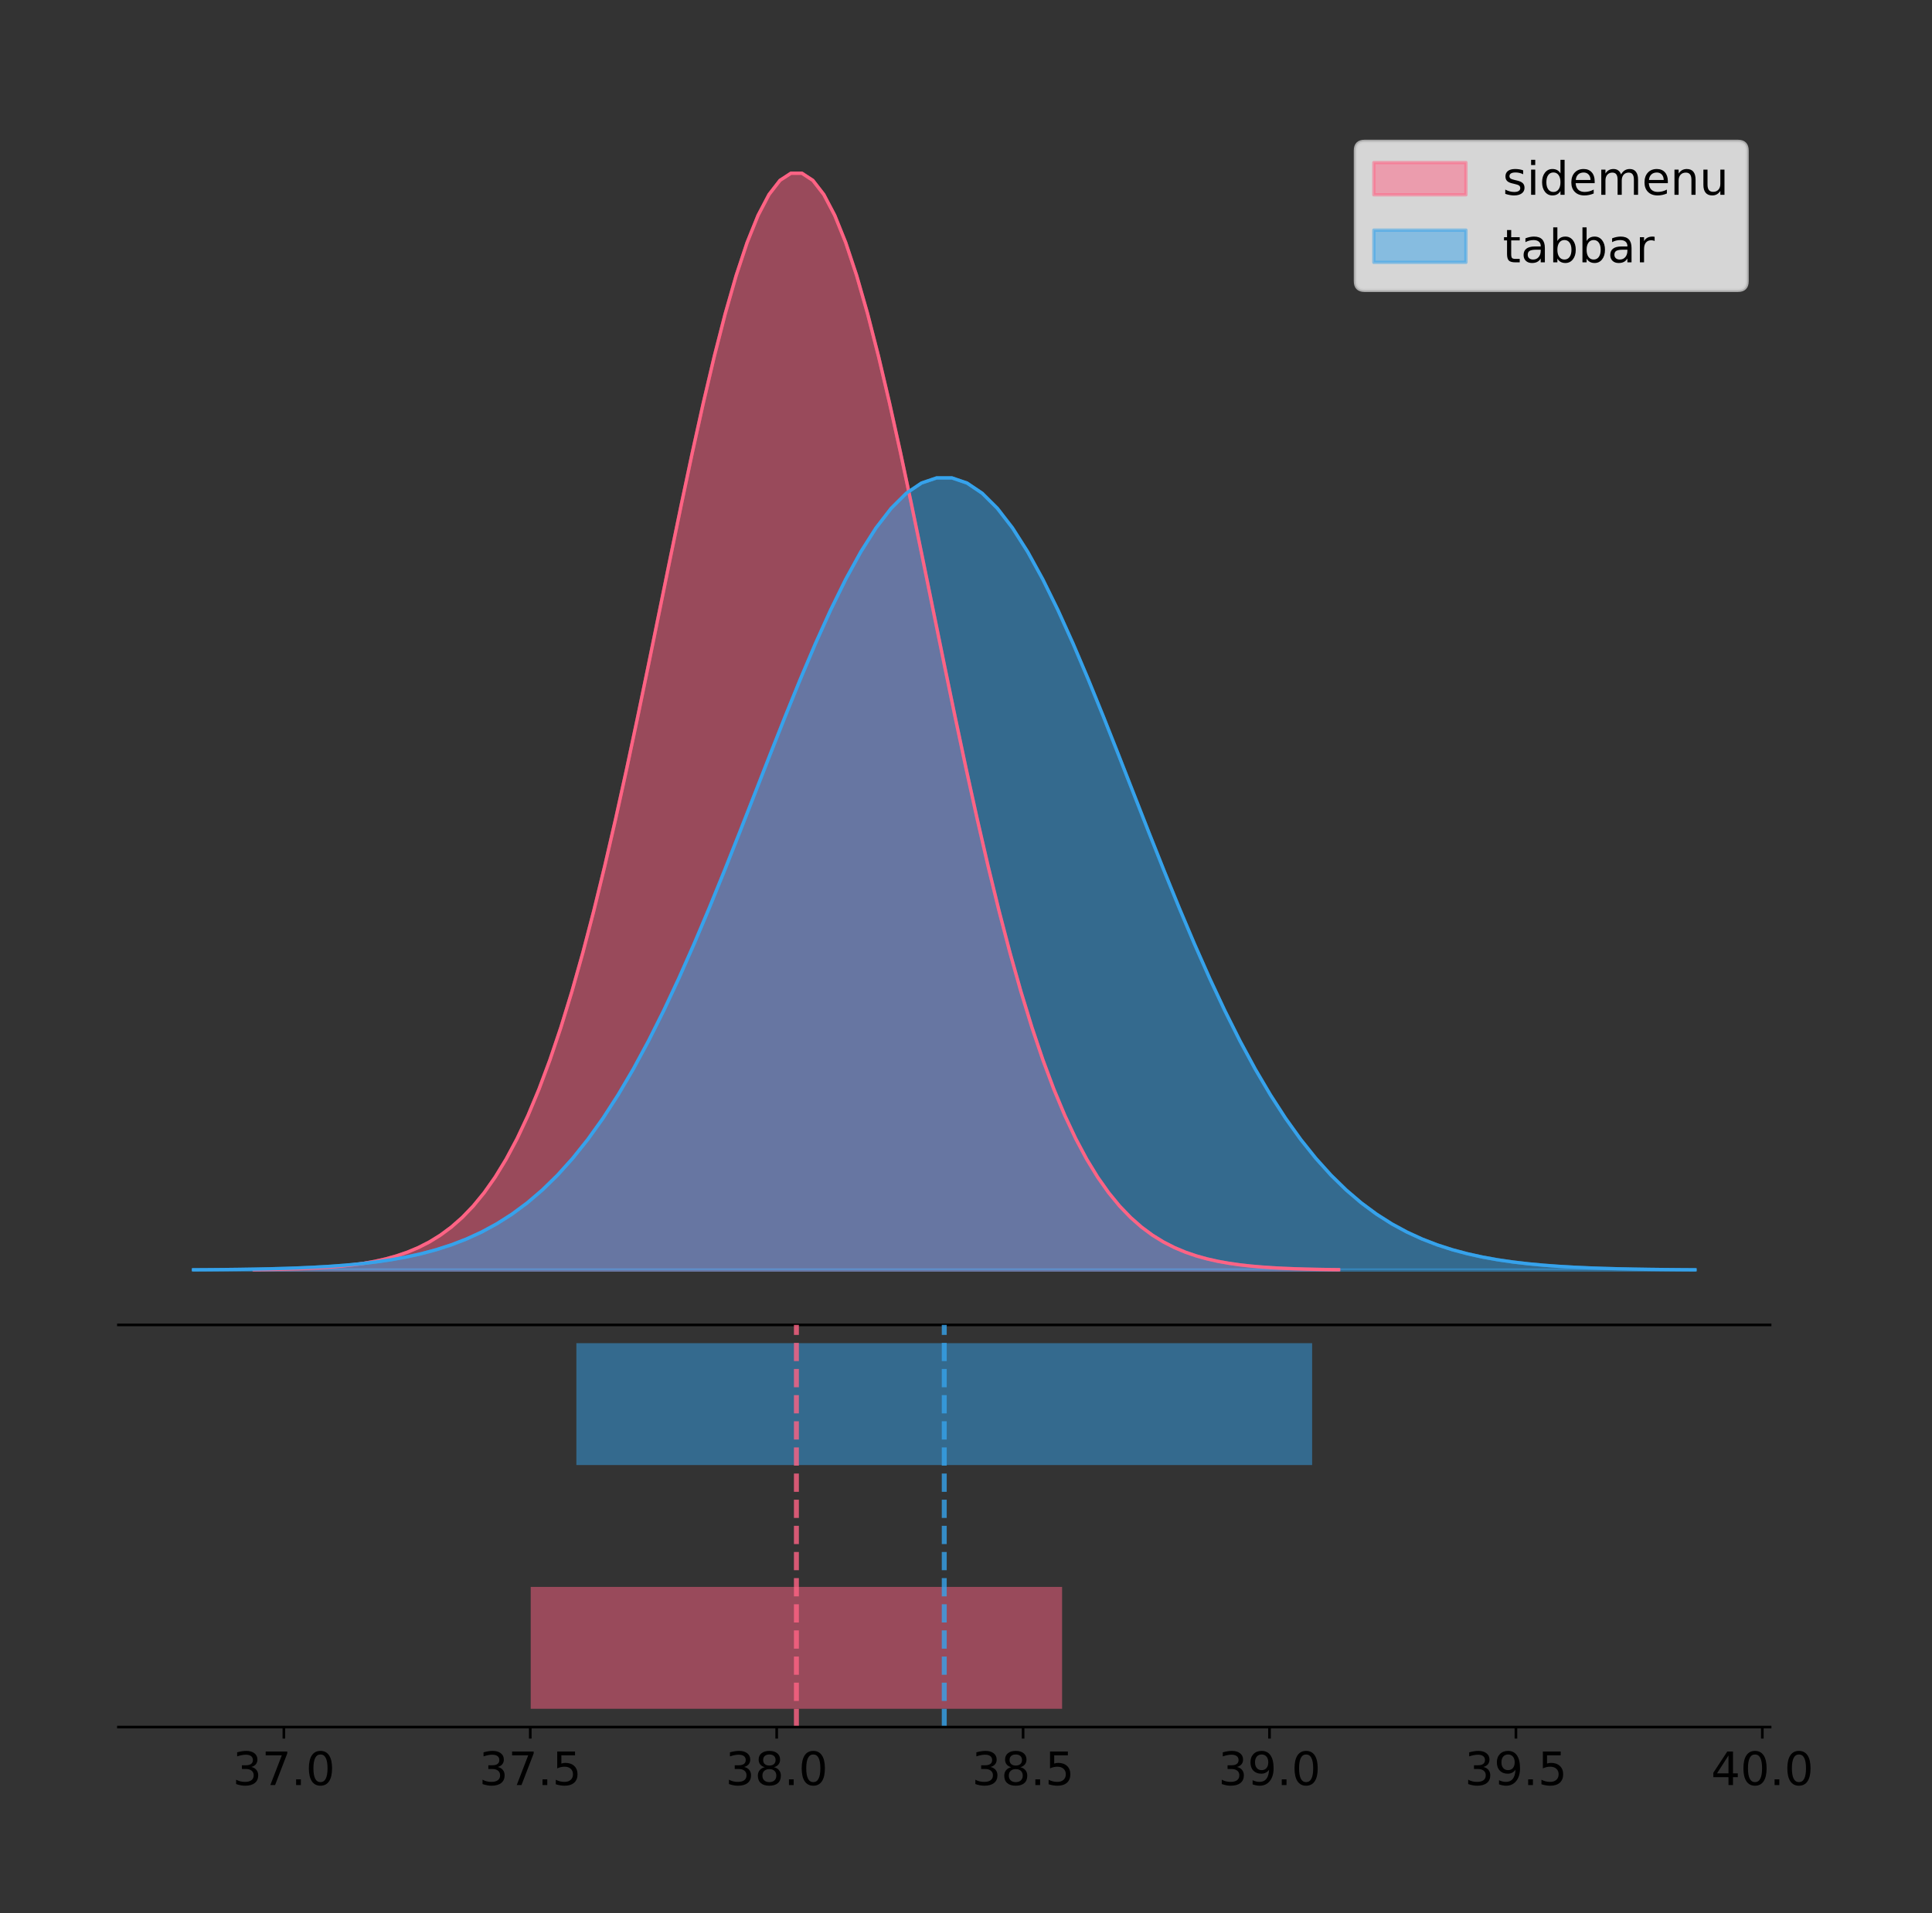 <?xml version="1.0" encoding="utf-8" standalone="no"?>
<!DOCTYPE svg PUBLIC "-//W3C//DTD SVG 1.1//EN"
  "http://www.w3.org/Graphics/SVG/1.1/DTD/svg11.dtd">
<!-- Created with matplotlib (https://matplotlib.org/) -->
<svg height="581.789pt" version="1.1" viewBox="0 0 587.426 581.789" width="587.426pt" xmlns="http://www.w3.org/2000/svg" xmlns:xlink="http://www.w3.org/1999/xlink">
 <rect x="0" y="0" width="587.426" height="581.789" fill="#333333" stroke="none"/>
 <defs>
  <style type="text/css">
*{stroke-linecap:butt;stroke-linejoin:round;}
  </style>
 </defs>
 <g id="figure_1">
  <g id="patch_1">
   <path d="M 0 581.789 
L 587.426 581.789 
L 587.426 0 
L 0 0 
z
" style="fill:none;"/>
  </g>
  <g id="axes_1">
   <g id="patch_2">
    <path d="M 36 402.93 
L 538.2 402.93 
L 538.2 36 
L 36 36 
z
" style="fill:none;"/>
   </g>
   <g id="PolyCollection_1">
    <defs>
     <path d="M 77.279 -195.538 
L 77.279 -195.65 
L 80.61 -195.692 
L 83.941 -195.749 
L 87.271 -195.825 
L 90.602 -195.925 
L 93.933 -196.058 
L 97.263 -196.23 
L 100.594 -196.455 
L 103.925 -196.744 
L 107.255 -197.115 
L 110.586 -197.585 
L 113.917 -198.179 
L 117.247 -198.923 
L 120.578 -199.848 
L 123.908 -200.99 
L 127.239 -202.39 
L 130.57 -204.093 
L 133.9 -206.151 
L 137.231 -208.617 
L 140.562 -211.552 
L 143.892 -215.017 
L 147.223 -219.078 
L 150.554 -223.801 
L 153.884 -229.25 
L 157.215 -235.488 
L 160.546 -242.572 
L 163.876 -250.552 
L 167.207 -259.468 
L 170.538 -269.344 
L 173.868 -280.192 
L 177.199 -292.002 
L 180.53 -304.744 
L 183.86 -318.365 
L 187.191 -332.786 
L 190.522 -347.901 
L 193.852 -363.58 
L 197.183 -379.667 
L 200.514 -395.98 
L 203.844 -412.318 
L 207.175 -428.462 
L 210.506 -444.18 
L 213.836 -459.23 
L 217.167 -473.372 
L 220.498 -486.366 
L 223.828 -497.987 
L 227.159 -508.025 
L 230.49 -516.294 
L 233.82 -522.64 
L 237.151 -526.94 
L 240.482 -529.111 
L 243.812 -529.111 
L 247.143 -526.94 
L 250.474 -522.64 
L 253.804 -516.294 
L 257.135 -508.025 
L 260.466 -497.987 
L 263.796 -486.366 
L 267.127 -473.372 
L 270.458 -459.23 
L 273.788 -444.18 
L 277.119 -428.462 
L 280.45 -412.318 
L 283.78 -395.98 
L 287.111 -379.667 
L 290.442 -363.58 
L 293.772 -347.901 
L 297.103 -332.786 
L 300.434 -318.365 
L 303.764 -304.744 
L 307.095 -292.002 
L 310.426 -280.192 
L 313.756 -269.344 
L 317.087 -259.468 
L 320.417 -250.552 
L 323.748 -242.572 
L 327.079 -235.488 
L 330.409 -229.25 
L 333.74 -223.801 
L 337.071 -219.078 
L 340.401 -215.017 
L 343.732 -211.552 
L 347.063 -208.617 
L 350.393 -206.151 
L 353.724 -204.093 
L 357.055 -202.39 
L 360.385 -200.99 
L 363.716 -199.848 
L 367.047 -198.923 
L 370.377 -198.179 
L 373.708 -197.585 
L 377.039 -197.115 
L 380.369 -196.744 
L 383.7 -196.455 
L 387.031 -196.23 
L 390.361 -196.058 
L 393.692 -195.925 
L 397.023 -195.825 
L 400.353 -195.749 
L 403.684 -195.692 
L 407.015 -195.65 
L 407.015 -195.538 
L 407.015 -195.538 
L 403.684 -195.538 
L 400.353 -195.538 
L 397.023 -195.538 
L 393.692 -195.538 
L 390.361 -195.538 
L 387.031 -195.538 
L 383.7 -195.538 
L 380.369 -195.538 
L 377.039 -195.538 
L 373.708 -195.538 
L 370.377 -195.538 
L 367.047 -195.538 
L 363.716 -195.538 
L 360.385 -195.538 
L 357.055 -195.538 
L 353.724 -195.538 
L 350.393 -195.538 
L 347.063 -195.538 
L 343.732 -195.538 
L 340.401 -195.538 
L 337.071 -195.538 
L 333.74 -195.538 
L 330.409 -195.538 
L 327.079 -195.538 
L 323.748 -195.538 
L 320.417 -195.538 
L 317.087 -195.538 
L 313.756 -195.538 
L 310.426 -195.538 
L 307.095 -195.538 
L 303.764 -195.538 
L 300.434 -195.538 
L 297.103 -195.538 
L 293.772 -195.538 
L 290.442 -195.538 
L 287.111 -195.538 
L 283.78 -195.538 
L 280.45 -195.538 
L 277.119 -195.538 
L 273.788 -195.538 
L 270.458 -195.538 
L 267.127 -195.538 
L 263.796 -195.538 
L 260.466 -195.538 
L 257.135 -195.538 
L 253.804 -195.538 
L 250.474 -195.538 
L 247.143 -195.538 
L 243.812 -195.538 
L 240.482 -195.538 
L 237.151 -195.538 
L 233.82 -195.538 
L 230.49 -195.538 
L 227.159 -195.538 
L 223.828 -195.538 
L 220.498 -195.538 
L 217.167 -195.538 
L 213.836 -195.538 
L 210.506 -195.538 
L 207.175 -195.538 
L 203.844 -195.538 
L 200.514 -195.538 
L 197.183 -195.538 
L 193.852 -195.538 
L 190.522 -195.538 
L 187.191 -195.538 
L 183.86 -195.538 
L 180.53 -195.538 
L 177.199 -195.538 
L 173.868 -195.538 
L 170.538 -195.538 
L 167.207 -195.538 
L 163.876 -195.538 
L 160.546 -195.538 
L 157.215 -195.538 
L 153.884 -195.538 
L 150.554 -195.538 
L 147.223 -195.538 
L 143.892 -195.538 
L 140.562 -195.538 
L 137.231 -195.538 
L 133.9 -195.538 
L 130.57 -195.538 
L 127.239 -195.538 
L 123.908 -195.538 
L 120.578 -195.538 
L 117.247 -195.538 
L 113.917 -195.538 
L 110.586 -195.538 
L 107.255 -195.538 
L 103.925 -195.538 
L 100.594 -195.538 
L 97.263 -195.538 
L 93.933 -195.538 
L 90.602 -195.538 
L 87.271 -195.538 
L 83.941 -195.538 
L 80.61 -195.538 
L 77.279 -195.538 
z
" id="m9db50f41ec" style="stroke:#ff6384;stroke-opacity:0.5;"/>
    </defs>
    <g clip-path="url(#pbb6f00e076)">
     <use style="fill:#ff6384;fill-opacity:0.5;stroke:#ff6384;stroke-opacity:0.5;" x="0" xlink:href="#m9db50f41ec" y="581.789"/>
    </g>
   </g>
   <g id="PolyCollection_2">
    <defs>
     <path d="M 58.827 -195.538 
L 58.827 -195.619 
L 63.439 -195.649 
L 68.05 -195.69 
L 72.662 -195.745 
L 77.274 -195.818 
L 81.885 -195.913 
L 86.497 -196.038 
L 91.108 -196.2 
L 95.72 -196.409 
L 100.331 -196.677 
L 104.943 -197.017 
L 109.555 -197.445 
L 114.166 -197.983 
L 118.778 -198.651 
L 123.389 -199.476 
L 128.001 -200.487 
L 132.612 -201.717 
L 137.224 -203.203 
L 141.836 -204.984 
L 146.447 -207.104 
L 151.059 -209.606 
L 155.67 -212.54 
L 160.282 -215.95 
L 164.893 -219.886 
L 169.505 -224.391 
L 174.117 -229.508 
L 178.728 -235.272 
L 183.34 -241.711 
L 187.951 -248.844 
L 192.563 -256.679 
L 197.174 -265.208 
L 201.786 -274.411 
L 206.398 -284.249 
L 211.009 -294.664 
L 215.621 -305.581 
L 220.232 -316.905 
L 224.844 -328.523 
L 229.455 -340.305 
L 234.067 -352.105 
L 238.679 -363.765 
L 243.29 -375.117 
L 247.902 -385.987 
L 252.513 -396.201 
L 257.125 -405.586 
L 261.736 -413.979 
L 266.348 -421.228 
L 270.96 -427.201 
L 275.571 -431.784 
L 280.183 -434.89 
L 284.794 -436.458 
L 289.406 -436.458 
L 294.017 -434.89 
L 298.629 -431.784 
L 303.24 -427.201 
L 307.852 -421.228 
L 312.464 -413.979 
L 317.075 -405.586 
L 321.687 -396.201 
L 326.298 -385.987 
L 330.91 -375.117 
L 335.521 -363.765 
L 340.133 -352.105 
L 344.745 -340.305 
L 349.356 -328.523 
L 353.968 -316.905 
L 358.579 -305.581 
L 363.191 -294.664 
L 367.802 -284.249 
L 372.414 -274.411 
L 377.026 -265.208 
L 381.637 -256.679 
L 386.249 -248.844 
L 390.86 -241.711 
L 395.472 -235.272 
L 400.083 -229.508 
L 404.695 -224.391 
L 409.307 -219.886 
L 413.918 -215.95 
L 418.53 -212.54 
L 423.141 -209.606 
L 427.753 -207.104 
L 432.364 -204.984 
L 436.976 -203.203 
L 441.588 -201.717 
L 446.199 -200.487 
L 450.811 -199.476 
L 455.422 -198.651 
L 460.034 -197.983 
L 464.645 -197.445 
L 469.257 -197.017 
L 473.869 -196.677 
L 478.48 -196.409 
L 483.092 -196.2 
L 487.703 -196.038 
L 492.315 -195.913 
L 496.926 -195.818 
L 501.538 -195.745 
L 506.15 -195.69 
L 510.761 -195.649 
L 515.373 -195.619 
L 515.373 -195.538 
L 515.373 -195.538 
L 510.761 -195.538 
L 506.15 -195.538 
L 501.538 -195.538 
L 496.926 -195.538 
L 492.315 -195.538 
L 487.703 -195.538 
L 483.092 -195.538 
L 478.48 -195.538 
L 473.869 -195.538 
L 469.257 -195.538 
L 464.645 -195.538 
L 460.034 -195.538 
L 455.422 -195.538 
L 450.811 -195.538 
L 446.199 -195.538 
L 441.588 -195.538 
L 436.976 -195.538 
L 432.364 -195.538 
L 427.753 -195.538 
L 423.141 -195.538 
L 418.53 -195.538 
L 413.918 -195.538 
L 409.307 -195.538 
L 404.695 -195.538 
L 400.083 -195.538 
L 395.472 -195.538 
L 390.86 -195.538 
L 386.249 -195.538 
L 381.637 -195.538 
L 377.026 -195.538 
L 372.414 -195.538 
L 367.802 -195.538 
L 363.191 -195.538 
L 358.579 -195.538 
L 353.968 -195.538 
L 349.356 -195.538 
L 344.745 -195.538 
L 340.133 -195.538 
L 335.521 -195.538 
L 330.91 -195.538 
L 326.298 -195.538 
L 321.687 -195.538 
L 317.075 -195.538 
L 312.464 -195.538 
L 307.852 -195.538 
L 303.24 -195.538 
L 298.629 -195.538 
L 294.017 -195.538 
L 289.406 -195.538 
L 284.794 -195.538 
L 280.183 -195.538 
L 275.571 -195.538 
L 270.96 -195.538 
L 266.348 -195.538 
L 261.736 -195.538 
L 257.125 -195.538 
L 252.513 -195.538 
L 247.902 -195.538 
L 243.29 -195.538 
L 238.679 -195.538 
L 234.067 -195.538 
L 229.455 -195.538 
L 224.844 -195.538 
L 220.232 -195.538 
L 215.621 -195.538 
L 211.009 -195.538 
L 206.398 -195.538 
L 201.786 -195.538 
L 197.174 -195.538 
L 192.563 -195.538 
L 187.951 -195.538 
L 183.34 -195.538 
L 178.728 -195.538 
L 174.117 -195.538 
L 169.505 -195.538 
L 164.893 -195.538 
L 160.282 -195.538 
L 155.67 -195.538 
L 151.059 -195.538 
L 146.447 -195.538 
L 141.836 -195.538 
L 137.224 -195.538 
L 132.612 -195.538 
L 128.001 -195.538 
L 123.389 -195.538 
L 118.778 -195.538 
L 114.166 -195.538 
L 109.555 -195.538 
L 104.943 -195.538 
L 100.331 -195.538 
L 95.72 -195.538 
L 91.108 -195.538 
L 86.497 -195.538 
L 81.885 -195.538 
L 77.274 -195.538 
L 72.662 -195.538 
L 68.05 -195.538 
L 63.439 -195.538 
L 58.827 -195.538 
z
" id="m3f8aa2a0a6" style="stroke:#36a2eb;stroke-opacity:0.5;"/>
    </defs>
    <g clip-path="url(#pbb6f00e076)">
     <use style="fill:#36a2eb;fill-opacity:0.5;stroke:#36a2eb;stroke-opacity:0.5;" x="0" xlink:href="#m3f8aa2a0a6" y="581.789"/>
    </g>
   </g>
   <g id="line2d_1">
    <path clip-path="url(#pbb6f00e076)" d="M 77.279 386.139 
L 80.61 386.097 
L 83.941 386.04 
L 87.271 385.965 
L 90.602 385.864 
L 93.933 385.732 
L 97.263 385.559 
L 100.594 385.334 
L 103.925 385.045 
L 107.255 384.675 
L 110.586 384.204 
L 113.917 383.61 
L 117.247 382.867 
L 120.578 381.941 
L 123.908 380.799 
L 127.239 379.399 
L 130.57 377.696 
L 133.9 375.639 
L 137.231 373.172 
L 140.562 370.238 
L 143.892 366.772 
L 147.223 362.711 
L 150.554 357.989 
L 153.884 352.539 
L 157.215 346.301 
L 160.546 339.217 
L 163.876 331.237 
L 167.207 322.322 
L 170.538 312.445 
L 173.868 301.597 
L 177.199 289.787 
L 180.53 277.045 
L 183.86 263.424 
L 187.191 249.004 
L 190.522 233.888 
L 193.852 218.209 
L 197.183 202.123 
L 200.514 185.809 
L 203.844 169.471 
L 207.175 153.327 
L 210.506 137.61 
L 213.836 122.559 
L 217.167 108.418 
L 220.498 95.423 
L 223.828 83.803 
L 227.159 73.765 
L 230.49 65.495 
L 233.82 59.15 
L 237.151 54.85 
L 240.482 52.679 
L 243.812 52.679 
L 247.143 54.85 
L 250.474 59.15 
L 253.804 65.495 
L 257.135 73.765 
L 260.466 83.803 
L 263.796 95.423 
L 267.127 108.418 
L 270.458 122.559 
L 273.788 137.61 
L 277.119 153.327 
L 280.45 169.471 
L 283.78 185.809 
L 287.111 202.123 
L 290.442 218.209 
L 293.772 233.888 
L 297.103 249.004 
L 300.434 263.424 
L 303.764 277.045 
L 307.095 289.787 
L 310.426 301.597 
L 313.756 312.445 
L 317.087 322.322 
L 320.417 331.237 
L 323.748 339.217 
L 327.079 346.301 
L 330.409 352.539 
L 333.74 357.989 
L 337.071 362.711 
L 340.401 366.772 
L 343.732 370.238 
L 347.063 373.172 
L 350.393 375.639 
L 353.724 377.696 
L 357.055 379.399 
L 360.385 380.799 
L 363.716 381.941 
L 367.047 382.867 
L 370.377 383.61 
L 373.708 384.204 
L 377.039 384.675 
L 380.369 385.045 
L 383.7 385.334 
L 387.031 385.559 
L 390.361 385.732 
L 393.692 385.864 
L 397.023 385.965 
L 400.353 386.04 
L 403.684 386.097 
L 407.015 386.139 
" style="fill:none;stroke:#ff6384;stroke-linecap:square;"/>
   </g>
   <g id="line2d_2">
    <path clip-path="url(#pbb6f00e076)" d="M 58.827 386.17 
L 63.439 386.14 
L 68.05 386.099 
L 72.662 386.044 
L 77.274 385.972 
L 81.885 385.876 
L 86.497 385.751 
L 91.108 385.589 
L 95.72 385.38 
L 100.331 385.113 
L 104.943 384.773 
L 109.555 384.344 
L 114.166 383.807 
L 118.778 383.139 
L 123.389 382.314 
L 128.001 381.303 
L 132.612 380.072 
L 137.224 378.586 
L 141.836 376.805 
L 146.447 374.686 
L 151.059 372.183 
L 155.67 369.25 
L 160.282 365.839 
L 164.893 361.903 
L 169.505 357.398 
L 174.117 352.281 
L 178.728 346.518 
L 183.34 340.079 
L 187.951 332.946 
L 192.563 325.111 
L 197.174 316.581 
L 201.786 307.378 
L 206.398 297.541 
L 211.009 287.125 
L 215.621 276.209 
L 220.232 264.884 
L 224.844 253.266 
L 229.455 241.484 
L 234.067 229.684 
L 238.679 218.024 
L 243.29 206.672 
L 247.902 195.802 
L 252.513 185.589 
L 257.125 176.204 
L 261.736 167.811 
L 266.348 160.561 
L 270.96 154.588 
L 275.571 150.005 
L 280.183 146.9 
L 284.794 145.332 
L 289.406 145.332 
L 294.017 146.9 
L 298.629 150.005 
L 303.24 154.588 
L 307.852 160.561 
L 312.464 167.811 
L 317.075 176.204 
L 321.687 185.589 
L 326.298 195.802 
L 330.91 206.672 
L 335.521 218.024 
L 340.133 229.684 
L 344.745 241.484 
L 349.356 253.266 
L 353.968 264.884 
L 358.579 276.209 
L 363.191 287.125 
L 367.802 297.541 
L 372.414 307.378 
L 377.026 316.581 
L 381.637 325.111 
L 386.249 332.946 
L 390.86 340.079 
L 395.472 346.518 
L 400.083 352.281 
L 404.695 357.398 
L 409.307 361.903 
L 413.918 365.839 
L 418.53 369.25 
L 423.141 372.183 
L 427.753 374.686 
L 432.364 376.805 
L 436.976 378.586 
L 441.588 380.072 
L 446.199 381.303 
L 450.811 382.314 
L 455.422 383.139 
L 460.034 383.807 
L 464.645 384.344 
L 469.257 384.773 
L 473.869 385.113 
L 478.48 385.38 
L 483.092 385.589 
L 487.703 385.751 
L 492.315 385.876 
L 496.926 385.972 
L 501.538 386.044 
L 506.15 386.099 
L 510.761 386.14 
L 515.373 386.17 
" style="fill:none;stroke:#36a2eb;stroke-linecap:square;"/>
   </g>
   <g id="patch_3">
    <path d="M 36 402.93 
L 538.2 402.93 
" style="fill:none;stroke:#000000;stroke-linecap:square;stroke-linejoin:miter;stroke-width:0.8;"/>
   </g>
   <g id="legend_1">
    <g id="patch_4">
     <path d="M 414.919 88.299 
L 528.4 88.299 
Q 531.2 88.299 531.2 85.499 
L 531.2 45.8 
Q 531.2 43 528.4 43 
L 414.919 43 
Q 412.119 43 412.119 45.8 
L 412.119 85.499 
Q 412.119 88.299 414.919 88.299 
z
" style="fill:#ffffff;opacity:0.8;stroke:#cccccc;stroke-linejoin:miter;"/>
    </g>
    <g id="patch_5">
     <path d="M 417.719 59.238 
L 445.719 59.238 
L 445.719 49.438 
L 417.719 49.438 
z
" style="fill:#ff6384;opacity:0.5;stroke:#ff6384;stroke-linejoin:miter;"/>
    </g>
    <g id="text_1">
     <!-- sidemenu -->
     <defs>
      <path d="M 44.281 53.078 
L 44.281 44.578 
Q 40.484 46.531 36.375 47.5 
Q 32.281 48.484 27.875 48.484 
Q 21.188 48.484 17.844 46.438 
Q 14.5 44.391 14.5 40.281 
Q 14.5 37.156 16.891 35.375 
Q 19.281 33.594 26.516 31.984 
L 29.594 31.297 
Q 39.156 29.25 43.188 25.516 
Q 47.219 21.781 47.219 15.094 
Q 47.219 7.469 41.188 3.016 
Q 35.156 -1.422 24.609 -1.422 
Q 20.219 -1.422 15.453 -0.562 
Q 10.688 0.297 5.422 2 
L 5.422 11.281 
Q 10.406 8.688 15.234 7.391 
Q 20.062 6.109 24.812 6.109 
Q 31.156 6.109 34.562 8.281 
Q 37.984 10.453 37.984 14.406 
Q 37.984 18.062 35.516 20.016 
Q 33.062 21.969 24.703 23.781 
L 21.578 24.516 
Q 13.234 26.266 9.516 29.906 
Q 5.812 33.547 5.812 39.891 
Q 5.812 47.609 11.281 51.797 
Q 16.75 56 26.812 56 
Q 31.781 56 36.172 55.266 
Q 40.578 54.547 44.281 53.078 
z
" id="DejaVuSans-115"/>
      <path d="M 9.422 54.688 
L 18.406 54.688 
L 18.406 0 
L 9.422 0 
z
M 9.422 75.984 
L 18.406 75.984 
L 18.406 64.594 
L 9.422 64.594 
z
" id="DejaVuSans-105"/>
      <path d="M 45.406 46.391 
L 45.406 75.984 
L 54.391 75.984 
L 54.391 0 
L 45.406 0 
L 45.406 8.203 
Q 42.578 3.328 38.25 0.953 
Q 33.938 -1.422 27.875 -1.422 
Q 17.969 -1.422 11.734 6.484 
Q 5.516 14.406 5.516 27.297 
Q 5.516 40.188 11.734 48.094 
Q 17.969 56 27.875 56 
Q 33.938 56 38.25 53.625 
Q 42.578 51.266 45.406 46.391 
z
M 14.797 27.297 
Q 14.797 17.391 18.875 11.75 
Q 22.953 6.109 30.078 6.109 
Q 37.203 6.109 41.297 11.75 
Q 45.406 17.391 45.406 27.297 
Q 45.406 37.203 41.297 42.844 
Q 37.203 48.484 30.078 48.484 
Q 22.953 48.484 18.875 42.844 
Q 14.797 37.203 14.797 27.297 
z
" id="DejaVuSans-100"/>
      <path d="M 56.203 29.594 
L 56.203 25.203 
L 14.891 25.203 
Q 15.484 15.922 20.484 11.062 
Q 25.484 6.203 34.422 6.203 
Q 39.594 6.203 44.453 7.469 
Q 49.312 8.734 54.109 11.281 
L 54.109 2.781 
Q 49.266 0.734 44.188 -0.344 
Q 39.109 -1.422 33.891 -1.422 
Q 20.797 -1.422 13.156 6.188 
Q 5.516 13.812 5.516 26.812 
Q 5.516 40.234 12.766 48.109 
Q 20.016 56 32.328 56 
Q 43.359 56 49.781 48.891 
Q 56.203 41.797 56.203 29.594 
z
M 47.219 32.234 
Q 47.125 39.594 43.094 43.984 
Q 39.062 48.391 32.422 48.391 
Q 24.906 48.391 20.391 44.141 
Q 15.875 39.891 15.188 32.172 
z
" id="DejaVuSans-101"/>
      <path d="M 52 44.188 
Q 55.375 50.25 60.062 53.125 
Q 64.75 56 71.094 56 
Q 79.641 56 84.281 50.016 
Q 88.922 44.047 88.922 33.016 
L 88.922 0 
L 79.891 0 
L 79.891 32.719 
Q 79.891 40.578 77.094 44.375 
Q 74.312 48.188 68.609 48.188 
Q 61.625 48.188 57.562 43.547 
Q 53.516 38.922 53.516 30.906 
L 53.516 0 
L 44.484 0 
L 44.484 32.719 
Q 44.484 40.625 41.703 44.406 
Q 38.922 48.188 33.109 48.188 
Q 26.219 48.188 22.156 43.531 
Q 18.109 38.875 18.109 30.906 
L 18.109 0 
L 9.078 0 
L 9.078 54.688 
L 18.109 54.688 
L 18.109 46.188 
Q 21.188 51.219 25.484 53.609 
Q 29.781 56 35.688 56 
Q 41.656 56 45.828 52.969 
Q 50 49.953 52 44.188 
z
" id="DejaVuSans-109"/>
      <path d="M 54.891 33.016 
L 54.891 0 
L 45.906 0 
L 45.906 32.719 
Q 45.906 40.484 42.875 44.328 
Q 39.844 48.188 33.797 48.188 
Q 26.516 48.188 22.312 43.547 
Q 18.109 38.922 18.109 30.906 
L 18.109 0 
L 9.078 0 
L 9.078 54.688 
L 18.109 54.688 
L 18.109 46.188 
Q 21.344 51.125 25.703 53.562 
Q 30.078 56 35.797 56 
Q 45.219 56 50.047 50.172 
Q 54.891 44.344 54.891 33.016 
z
" id="DejaVuSans-110"/>
      <path d="M 8.5 21.578 
L 8.5 54.688 
L 17.484 54.688 
L 17.484 21.922 
Q 17.484 14.156 20.5 10.266 
Q 23.531 6.391 29.594 6.391 
Q 36.859 6.391 41.078 11.031 
Q 45.312 15.672 45.312 23.688 
L 45.312 54.688 
L 54.297 54.688 
L 54.297 0 
L 45.312 0 
L 45.312 8.406 
Q 42.047 3.422 37.719 1 
Q 33.406 -1.422 27.688 -1.422 
Q 18.266 -1.422 13.375 4.438 
Q 8.5 10.297 8.5 21.578 
z
M 31.109 56 
z
" id="DejaVuSans-117"/>
     </defs>
     <g transform="translate(456.919 59.238)scale(0.14 -0.14)">
      <use xlink:href="#DejaVuSans-115"/>
      <use x="52.1" xlink:href="#DejaVuSans-105"/>
      <use x="79.883" xlink:href="#DejaVuSans-100"/>
      <use x="143.359" xlink:href="#DejaVuSans-101"/>
      <use x="204.883" xlink:href="#DejaVuSans-109"/>
      <use x="302.295" xlink:href="#DejaVuSans-101"/>
      <use x="363.818" xlink:href="#DejaVuSans-110"/>
      <use x="427.197" xlink:href="#DejaVuSans-117"/>
     </g>
    </g>
    <g id="patch_6">
     <path d="M 417.719 79.787 
L 445.719 79.787 
L 445.719 69.987 
L 417.719 69.987 
z
" style="fill:#36a2eb;opacity:0.5;stroke:#36a2eb;stroke-linejoin:miter;"/>
    </g>
    <g id="text_2">
     <!-- tabbar -->
     <defs>
      <path d="M 18.312 70.219 
L 18.312 54.688 
L 36.812 54.688 
L 36.812 47.703 
L 18.312 47.703 
L 18.312 18.016 
Q 18.312 11.328 20.141 9.422 
Q 21.969 7.516 27.594 7.516 
L 36.812 7.516 
L 36.812 0 
L 27.594 0 
Q 17.188 0 13.234 3.875 
Q 9.281 7.766 9.281 18.016 
L 9.281 47.703 
L 2.688 47.703 
L 2.688 54.688 
L 9.281 54.688 
L 9.281 70.219 
z
" id="DejaVuSans-116"/>
      <path d="M 34.281 27.484 
Q 23.391 27.484 19.188 25 
Q 14.984 22.516 14.984 16.5 
Q 14.984 11.719 18.141 8.906 
Q 21.297 6.109 26.703 6.109 
Q 34.188 6.109 38.703 11.406 
Q 43.219 16.703 43.219 25.484 
L 43.219 27.484 
z
M 52.203 31.203 
L 52.203 0 
L 43.219 0 
L 43.219 8.297 
Q 40.141 3.328 35.547 0.953 
Q 30.953 -1.422 24.312 -1.422 
Q 15.922 -1.422 10.953 3.297 
Q 6 8.016 6 15.922 
Q 6 25.141 12.172 29.828 
Q 18.359 34.516 30.609 34.516 
L 43.219 34.516 
L 43.219 35.406 
Q 43.219 41.609 39.141 45 
Q 35.062 48.391 27.688 48.391 
Q 23 48.391 18.547 47.266 
Q 14.109 46.141 10.016 43.891 
L 10.016 52.203 
Q 14.938 54.109 19.578 55.047 
Q 24.219 56 28.609 56 
Q 40.484 56 46.344 49.844 
Q 52.203 43.703 52.203 31.203 
z
" id="DejaVuSans-97"/>
      <path d="M 48.688 27.297 
Q 48.688 37.203 44.609 42.844 
Q 40.531 48.484 33.406 48.484 
Q 26.266 48.484 22.188 42.844 
Q 18.109 37.203 18.109 27.297 
Q 18.109 17.391 22.188 11.75 
Q 26.266 6.109 33.406 6.109 
Q 40.531 6.109 44.609 11.75 
Q 48.688 17.391 48.688 27.297 
z
M 18.109 46.391 
Q 20.953 51.266 25.266 53.625 
Q 29.594 56 35.594 56 
Q 45.562 56 51.781 48.094 
Q 58.016 40.188 58.016 27.297 
Q 58.016 14.406 51.781 6.484 
Q 45.562 -1.422 35.594 -1.422 
Q 29.594 -1.422 25.266 0.953 
Q 20.953 3.328 18.109 8.203 
L 18.109 0 
L 9.078 0 
L 9.078 75.984 
L 18.109 75.984 
z
" id="DejaVuSans-98"/>
      <path d="M 41.109 46.297 
Q 39.594 47.172 37.812 47.578 
Q 36.031 48 33.891 48 
Q 26.266 48 22.188 43.047 
Q 18.109 38.094 18.109 28.812 
L 18.109 0 
L 9.078 0 
L 9.078 54.688 
L 18.109 54.688 
L 18.109 46.188 
Q 20.953 51.172 25.484 53.578 
Q 30.031 56 36.531 56 
Q 37.453 56 38.578 55.875 
Q 39.703 55.766 41.062 55.516 
z
" id="DejaVuSans-114"/>
     </defs>
     <g transform="translate(456.919 79.787)scale(0.14 -0.14)">
      <use xlink:href="#DejaVuSans-116"/>
      <use x="39.209" xlink:href="#DejaVuSans-97"/>
      <use x="100.488" xlink:href="#DejaVuSans-98"/>
      <use x="163.965" xlink:href="#DejaVuSans-98"/>
      <use x="227.441" xlink:href="#DejaVuSans-97"/>
      <use x="288.721" xlink:href="#DejaVuSans-114"/>
     </g>
    </g>
   </g>
  </g>
  <g id="axes_2">
   <g id="patch_7">
    <path d="M 36 525.24 
L 538.2 525.24 
L 538.2 402.93 
L 36 402.93 
z
" style="fill:none;"/>
   </g>
   <g id="patch_8">
    <path clip-path="url(#p83ea43877c)" d="M 161.362 519.68 
L 322.932 519.68 
L 322.932 482.617 
L 161.362 482.617 
z
" style="fill:#ff6384;opacity:0.5;"/>
   </g>
   <g id="patch_9">
    <path clip-path="url(#p83ea43877c)" d="M 175.246 445.553 
L 398.954 445.553 
L 398.954 408.49 
L 175.246 408.49 
z
" style="fill:#36a2eb;opacity:0.5;"/>
   </g>
   <g id="matplotlib.axis_1">
    <g id="xtick_1">
     <g id="line2d_3">
      <defs>
       <path d="M 0 0 
L 0 3.5 
" id="md46c2515c9" style="stroke:#000000;stroke-width:0.8;"/>
      </defs>
      <g>
       <use style="stroke:#000000;stroke-width:0.8;" x="86.31" xlink:href="#md46c2515c9" y="525.24"/>
      </g>
     </g>
     <g id="text_3">
      <!-- 37.0 -->
      <defs>
       <path d="M 40.578 39.312 
Q 47.656 37.797 51.625 33 
Q 55.609 28.219 55.609 21.188 
Q 55.609 10.406 48.188 4.484 
Q 40.766 -1.422 27.094 -1.422 
Q 22.516 -1.422 17.656 -0.516 
Q 12.797 0.391 7.625 2.203 
L 7.625 11.719 
Q 11.719 9.328 16.594 8.109 
Q 21.484 6.891 26.812 6.891 
Q 36.078 6.891 40.938 10.547 
Q 45.797 14.203 45.797 21.188 
Q 45.797 27.641 41.281 31.266 
Q 36.766 34.906 28.719 34.906 
L 20.219 34.906 
L 20.219 43.016 
L 29.109 43.016 
Q 36.375 43.016 40.234 45.922 
Q 44.094 48.828 44.094 54.297 
Q 44.094 59.906 40.109 62.906 
Q 36.141 65.922 28.719 65.922 
Q 24.656 65.922 20.016 65.031 
Q 15.375 64.156 9.812 62.312 
L 9.812 71.094 
Q 15.438 72.656 20.344 73.438 
Q 25.25 74.219 29.594 74.219 
Q 40.828 74.219 47.359 69.109 
Q 53.906 64.016 53.906 55.328 
Q 53.906 49.266 50.438 45.094 
Q 46.969 40.922 40.578 39.312 
z
" id="DejaVuSans-51"/>
       <path d="M 8.203 72.906 
L 55.078 72.906 
L 55.078 68.703 
L 28.609 0 
L 18.312 0 
L 43.219 64.594 
L 8.203 64.594 
z
" id="DejaVuSans-55"/>
       <path d="M 10.688 12.406 
L 21 12.406 
L 21 0 
L 10.688 0 
z
" id="DejaVuSans-46"/>
       <path d="M 31.781 66.406 
Q 24.172 66.406 20.328 58.906 
Q 16.5 51.422 16.5 36.375 
Q 16.5 21.391 20.328 13.891 
Q 24.172 6.391 31.781 6.391 
Q 39.453 6.391 43.281 13.891 
Q 47.125 21.391 47.125 36.375 
Q 47.125 51.422 43.281 58.906 
Q 39.453 66.406 31.781 66.406 
z
M 31.781 74.219 
Q 44.047 74.219 50.516 64.516 
Q 56.984 54.828 56.984 36.375 
Q 56.984 17.969 50.516 8.266 
Q 44.047 -1.422 31.781 -1.422 
Q 19.531 -1.422 13.062 8.266 
Q 6.594 17.969 6.594 36.375 
Q 6.594 54.828 13.062 64.516 
Q 19.531 74.219 31.781 74.219 
z
" id="DejaVuSans-48"/>
      </defs>
      <g transform="translate(70.724 542.878)scale(0.14 -0.14)">
       <use xlink:href="#DejaVuSans-51"/>
       <use x="63.623" xlink:href="#DejaVuSans-55"/>
       <use x="127.246" xlink:href="#DejaVuSans-46"/>
       <use x="159.033" xlink:href="#DejaVuSans-48"/>
      </g>
     </g>
    </g>
    <g id="xtick_2">
     <g id="line2d_4">
      <g>
       <use style="stroke:#000000;stroke-width:0.8;" x="161.231" xlink:href="#md46c2515c9" y="525.24"/>
      </g>
     </g>
     <g id="text_4">
      <!-- 37.5 -->
      <defs>
       <path d="M 10.797 72.906 
L 49.516 72.906 
L 49.516 64.594 
L 19.828 64.594 
L 19.828 46.734 
Q 21.969 47.469 24.109 47.828 
Q 26.266 48.188 28.422 48.188 
Q 40.625 48.188 47.75 41.5 
Q 54.891 34.812 54.891 23.391 
Q 54.891 11.625 47.562 5.094 
Q 40.234 -1.422 26.906 -1.422 
Q 22.312 -1.422 17.547 -0.641 
Q 12.797 0.141 7.719 1.703 
L 7.719 11.625 
Q 12.109 9.234 16.797 8.062 
Q 21.484 6.891 26.703 6.891 
Q 35.156 6.891 40.078 11.328 
Q 45.016 15.766 45.016 23.391 
Q 45.016 31 40.078 35.438 
Q 35.156 39.891 26.703 39.891 
Q 22.75 39.891 18.812 39.016 
Q 14.891 38.141 10.797 36.281 
z
" id="DejaVuSans-53"/>
      </defs>
      <g transform="translate(145.646 542.878)scale(0.14 -0.14)">
       <use xlink:href="#DejaVuSans-51"/>
       <use x="63.623" xlink:href="#DejaVuSans-55"/>
       <use x="127.246" xlink:href="#DejaVuSans-46"/>
       <use x="159.033" xlink:href="#DejaVuSans-53"/>
      </g>
     </g>
    </g>
    <g id="xtick_3">
     <g id="line2d_5">
      <g>
       <use style="stroke:#000000;stroke-width:0.8;" x="236.153" xlink:href="#md46c2515c9" y="525.24"/>
      </g>
     </g>
     <g id="text_5">
      <!-- 38.0 -->
      <defs>
       <path d="M 31.781 34.625 
Q 24.75 34.625 20.719 30.859 
Q 16.703 27.094 16.703 20.516 
Q 16.703 13.922 20.719 10.156 
Q 24.75 6.391 31.781 6.391 
Q 38.812 6.391 42.859 10.172 
Q 46.922 13.969 46.922 20.516 
Q 46.922 27.094 42.891 30.859 
Q 38.875 34.625 31.781 34.625 
z
M 21.922 38.812 
Q 15.578 40.375 12.031 44.719 
Q 8.5 49.078 8.5 55.328 
Q 8.5 64.062 14.719 69.141 
Q 20.953 74.219 31.781 74.219 
Q 42.672 74.219 48.875 69.141 
Q 55.078 64.062 55.078 55.328 
Q 55.078 49.078 51.531 44.719 
Q 48 40.375 41.703 38.812 
Q 48.828 37.156 52.797 32.312 
Q 56.781 27.484 56.781 20.516 
Q 56.781 9.906 50.312 4.234 
Q 43.844 -1.422 31.781 -1.422 
Q 19.734 -1.422 13.25 4.234 
Q 6.781 9.906 6.781 20.516 
Q 6.781 27.484 10.781 32.312 
Q 14.797 37.156 21.922 38.812 
z
M 18.312 54.391 
Q 18.312 48.734 21.844 45.562 
Q 25.391 42.391 31.781 42.391 
Q 38.141 42.391 41.719 45.562 
Q 45.312 48.734 45.312 54.391 
Q 45.312 60.062 41.719 63.234 
Q 38.141 66.406 31.781 66.406 
Q 25.391 66.406 21.844 63.234 
Q 18.312 60.062 18.312 54.391 
z
" id="DejaVuSans-56"/>
      </defs>
      <g transform="translate(220.567 542.878)scale(0.14 -0.14)">
       <use xlink:href="#DejaVuSans-51"/>
       <use x="63.623" xlink:href="#DejaVuSans-56"/>
       <use x="127.246" xlink:href="#DejaVuSans-46"/>
       <use x="159.033" xlink:href="#DejaVuSans-48"/>
      </g>
     </g>
    </g>
    <g id="xtick_4">
     <g id="line2d_6">
      <g>
       <use style="stroke:#000000;stroke-width:0.8;" x="311.075" xlink:href="#md46c2515c9" y="525.24"/>
      </g>
     </g>
     <g id="text_6">
      <!-- 38.5 -->
      <g transform="translate(295.489 542.878)scale(0.14 -0.14)">
       <use xlink:href="#DejaVuSans-51"/>
       <use x="63.623" xlink:href="#DejaVuSans-56"/>
       <use x="127.246" xlink:href="#DejaVuSans-46"/>
       <use x="159.033" xlink:href="#DejaVuSans-53"/>
      </g>
     </g>
    </g>
    <g id="xtick_5">
     <g id="line2d_7">
      <g>
       <use style="stroke:#000000;stroke-width:0.8;" x="385.997" xlink:href="#md46c2515c9" y="525.24"/>
      </g>
     </g>
     <g id="text_7">
      <!-- 39.0 -->
      <defs>
       <path d="M 10.984 1.516 
L 10.984 10.5 
Q 14.703 8.734 18.5 7.812 
Q 22.312 6.891 25.984 6.891 
Q 35.75 6.891 40.891 13.453 
Q 46.047 20.016 46.781 33.406 
Q 43.953 29.203 39.594 26.953 
Q 35.25 24.703 29.984 24.703 
Q 19.047 24.703 12.672 31.312 
Q 6.297 37.938 6.297 49.422 
Q 6.297 60.641 12.938 67.422 
Q 19.578 74.219 30.609 74.219 
Q 43.266 74.219 49.922 64.516 
Q 56.594 54.828 56.594 36.375 
Q 56.594 19.141 48.406 8.859 
Q 40.234 -1.422 26.422 -1.422 
Q 22.703 -1.422 18.891 -0.688 
Q 15.094 0.047 10.984 1.516 
z
M 30.609 32.422 
Q 37.25 32.422 41.125 36.953 
Q 45.016 41.5 45.016 49.422 
Q 45.016 57.281 41.125 61.844 
Q 37.25 66.406 30.609 66.406 
Q 23.969 66.406 20.094 61.844 
Q 16.219 57.281 16.219 49.422 
Q 16.219 41.5 20.094 36.953 
Q 23.969 32.422 30.609 32.422 
z
" id="DejaVuSans-57"/>
      </defs>
      <g transform="translate(370.411 542.878)scale(0.14 -0.14)">
       <use xlink:href="#DejaVuSans-51"/>
       <use x="63.623" xlink:href="#DejaVuSans-57"/>
       <use x="127.246" xlink:href="#DejaVuSans-46"/>
       <use x="159.033" xlink:href="#DejaVuSans-48"/>
      </g>
     </g>
    </g>
    <g id="xtick_6">
     <g id="line2d_8">
      <g>
       <use style="stroke:#000000;stroke-width:0.8;" x="460.918" xlink:href="#md46c2515c9" y="525.24"/>
      </g>
     </g>
     <g id="text_8">
      <!-- 39.5 -->
      <g transform="translate(445.333 542.878)scale(0.14 -0.14)">
       <use xlink:href="#DejaVuSans-51"/>
       <use x="63.623" xlink:href="#DejaVuSans-57"/>
       <use x="127.246" xlink:href="#DejaVuSans-46"/>
       <use x="159.033" xlink:href="#DejaVuSans-53"/>
      </g>
     </g>
    </g>
    <g id="xtick_7">
     <g id="line2d_9">
      <g>
       <use style="stroke:#000000;stroke-width:0.8;" x="535.84" xlink:href="#md46c2515c9" y="525.24"/>
      </g>
     </g>
     <g id="text_9">
      <!-- 40.0 -->
      <defs>
       <path d="M 37.797 64.312 
L 12.891 25.391 
L 37.797 25.391 
z
M 35.203 72.906 
L 47.609 72.906 
L 47.609 25.391 
L 58.016 25.391 
L 58.016 17.188 
L 47.609 17.188 
L 47.609 0 
L 37.797 0 
L 37.797 17.188 
L 4.891 17.188 
L 4.891 26.703 
z
" id="DejaVuSans-52"/>
      </defs>
      <g transform="translate(520.254 542.878)scale(0.14 -0.14)">
       <use xlink:href="#DejaVuSans-52"/>
       <use x="63.623" xlink:href="#DejaVuSans-48"/>
       <use x="127.246" xlink:href="#DejaVuSans-46"/>
       <use x="159.033" xlink:href="#DejaVuSans-48"/>
      </g>
     </g>
    </g>
   </g>
   <g id="line2d_10">
    <path clip-path="url(#p83ea43877c)" d="M 242.147 525.24 
L 242.147 402.93 
" style="fill:none;stroke:#ff6384;stroke-dasharray:5.55,2.4;stroke-dashoffset:0;stroke-opacity:0.8;stroke-width:1.5;"/>
   </g>
   <g id="line2d_11">
    <path clip-path="url(#p83ea43877c)" d="M 287.1 525.24 
L 287.1 402.93 
" style="fill:none;stroke:#36a2eb;stroke-dasharray:5.55,2.4;stroke-dashoffset:0;stroke-opacity:0.8;stroke-width:1.5;"/>
   </g>
   <g id="patch_10">
    <path d="M 36 525.24 
L 538.2 525.24 
" style="fill:none;stroke:#000000;stroke-linecap:square;stroke-linejoin:miter;stroke-width:0.8;"/>
   </g>
  </g>
 </g>
 <defs>
  <clipPath id="pbb6f00e076">
   <rect height="366.93" width="502.2" x="36" y="36"/>
  </clipPath>
  <clipPath id="p83ea43877c">
   <rect height="122.31" width="502.2" x="36" y="402.93"/>
  </clipPath>
 </defs>
</svg>
